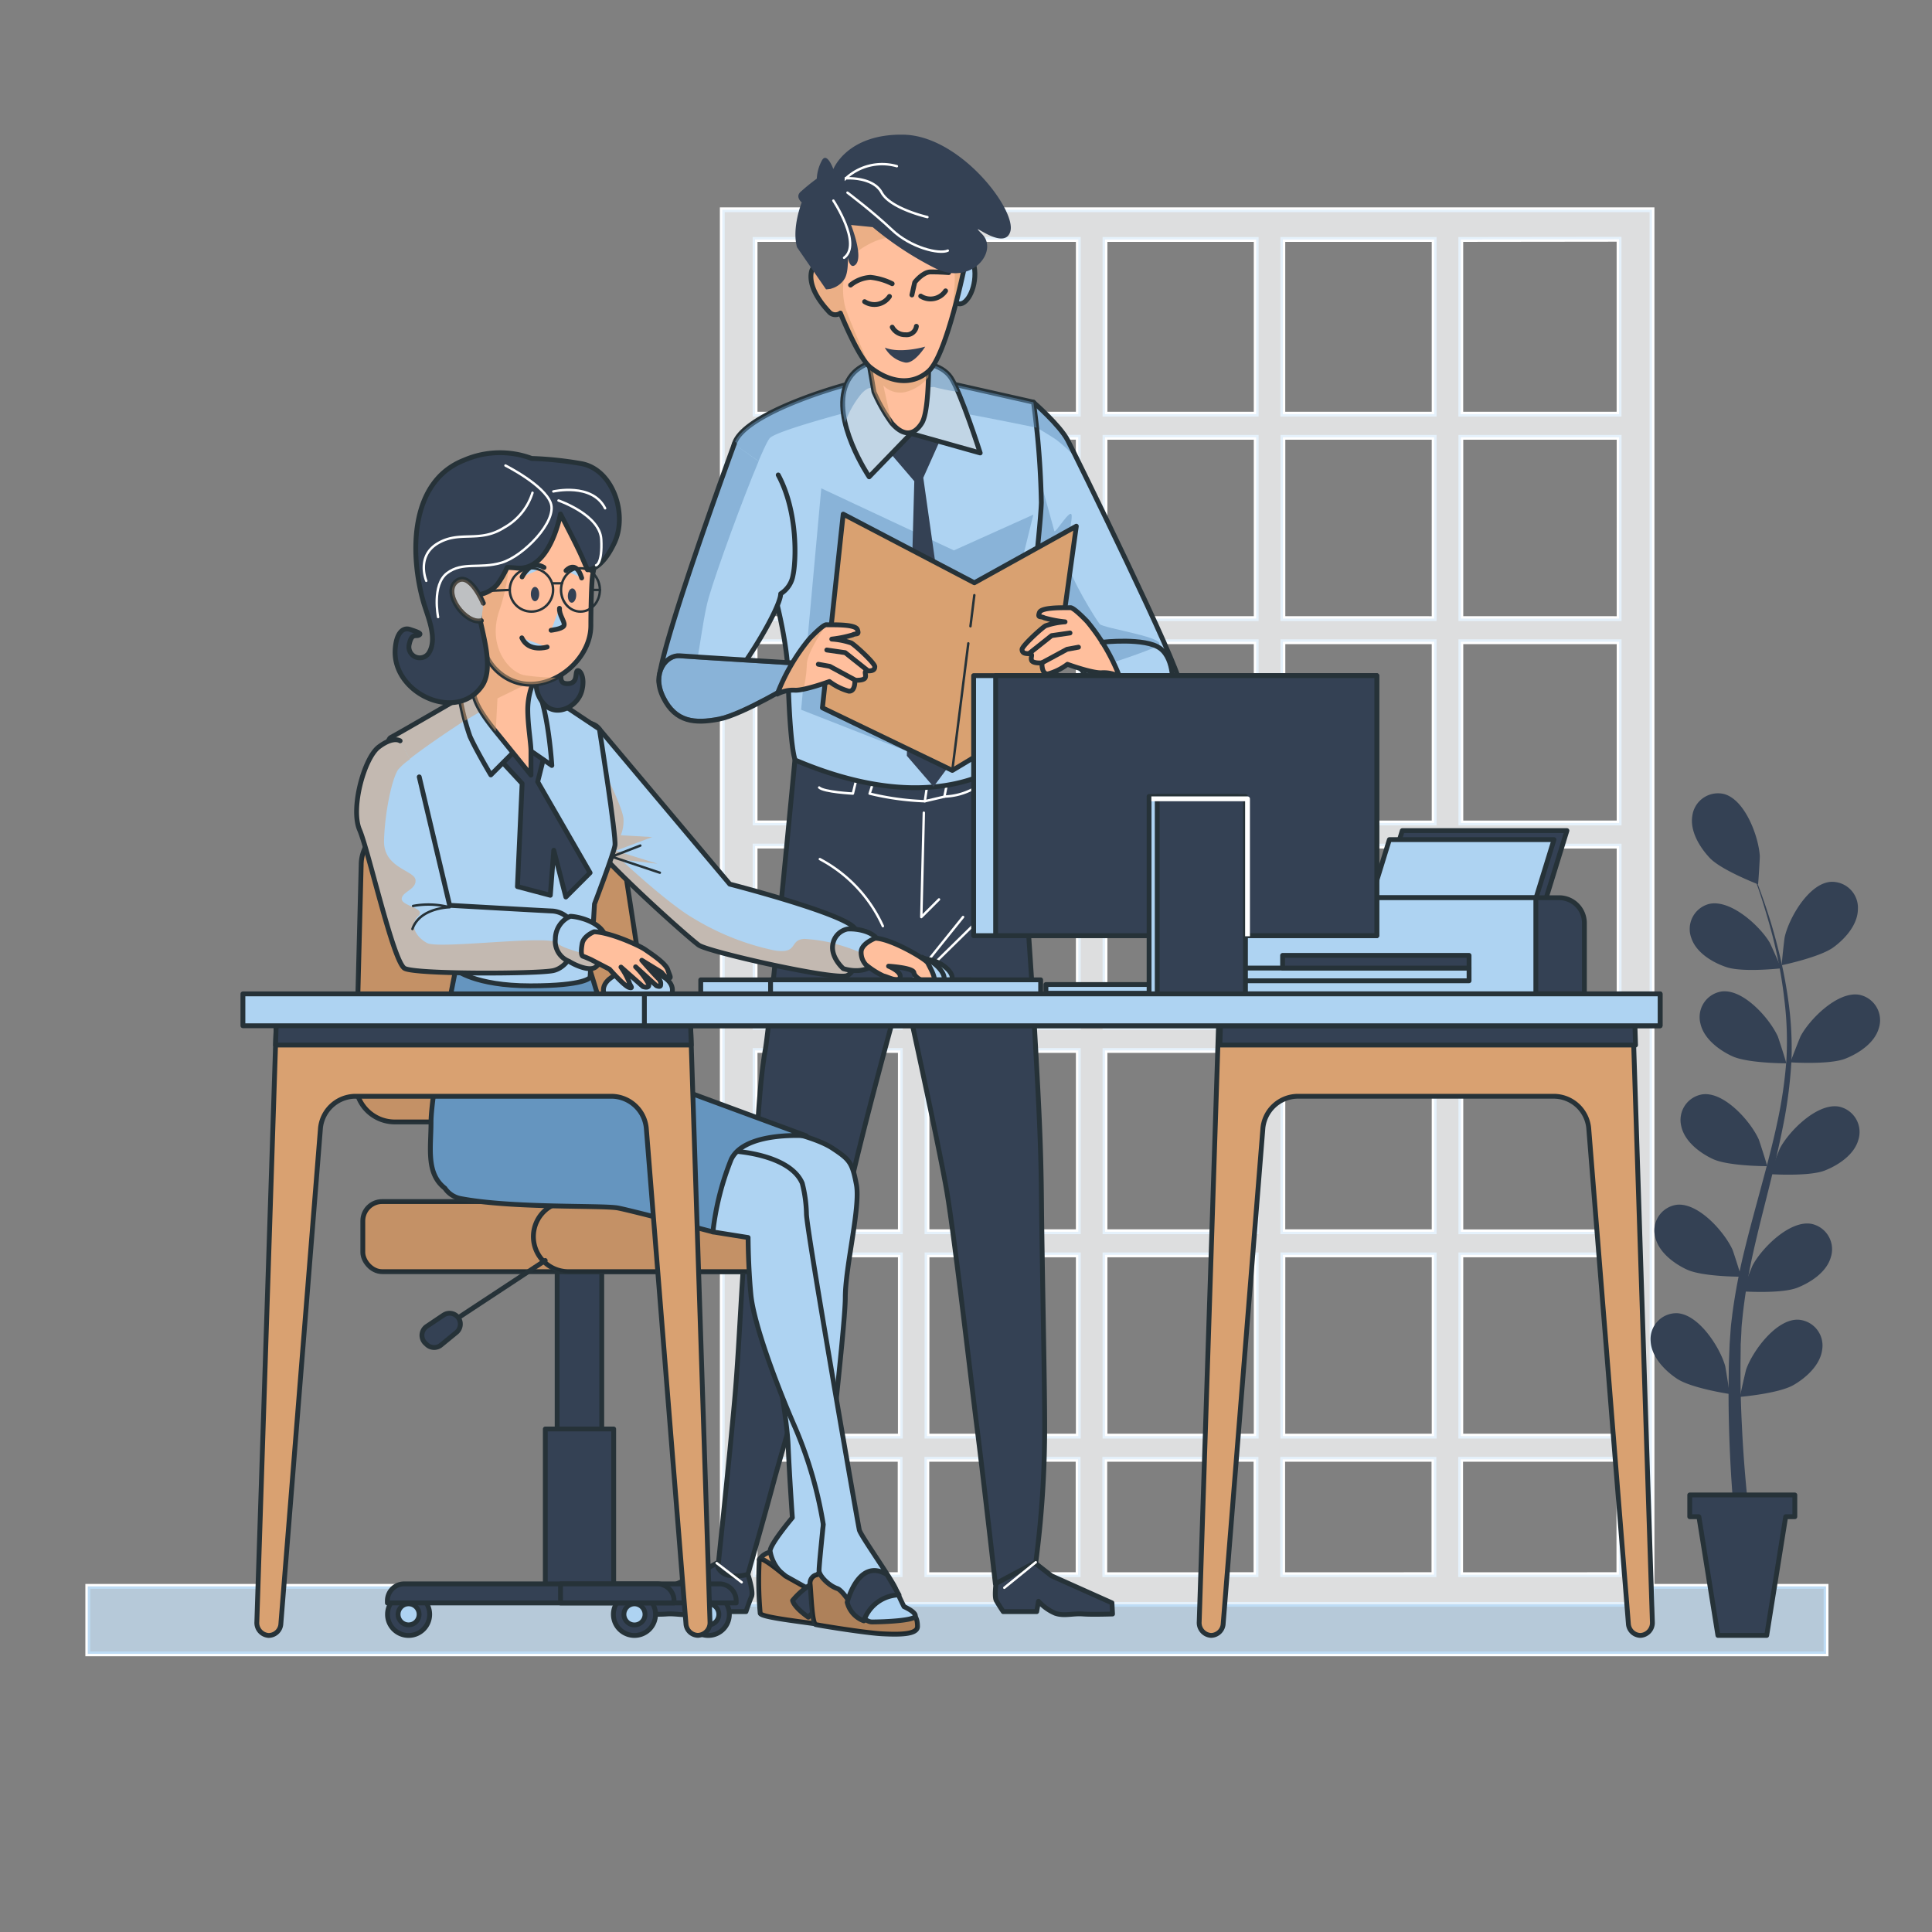 <svg xmlns="http://www.w3.org/2000/svg" xmlns:xlink="http://www.w3.org/1999/xlink" width="400" height="400" viewBox="0 0 400 400">
  <rect x="0" y="0" width="400" height="400" fill="#808080" stroke="none"/>
  <defs>
    <clipPath id="clip-path">
      <path id="SVGID" d="M667.872,6090.07s5.481,4.758,7.122,7.9,23.177,47.063,23.1,50.065-3.274,8.729-8.9,8.729-26.927-34.233-26.927-34.233Z" transform="translate(-662.268 -6090.07)" fill="none"/>
    </clipPath>
    <clipPath id="clip-path-2">
      <path id="SVGID-2" data-name="SVGID" d="M652.053,6058.321c-10.884,2.558-13.8,9.6-13.711,15.972a42.863,42.863,0,0,0,2.618,11.1l-.192-.4s-3.273-5.709-3.753-2.28,2.757,6.984,3.836,8.126a1.745,1.745,0,0,0,2.217.123c2.164,5.238,4.583,9.924,6.162,11.2,3.422,2.767,8.23,4.19,12.053.873s7.6-22.231,7.6-22.231C669.787,6061.661,662.938,6055.772,652.053,6058.321Z" transform="translate(-636.967 -6057.759)" fill="none"/>
    </clipPath>
    <clipPath id="clip-path-3">
      <path id="SVGID-3" data-name="SVGID" d="M632.867,6095.5s-16.3,44.427-15.546,49.391,9.3,2.985,12,2.312,13.092-17.168,13.161-20.719a5.593,5.593,0,0,0,2.55-3.824c.639-2.863,1.072-13.092-3.064-20.766" transform="translate(-617.295 -6095.5)" fill="none"/>
    </clipPath>
    <clipPath id="clip-path-4">
      <path id="SVGID-4" data-name="SVGID" d="M645.2,6124.418s-20.949-1.279-23.637-1.493-5.914,3.491-3.377,8.631,6.553,5.434,11.5,4.495,15.85-7.593,15.85-7.593Z" transform="translate(-617.265 -6122.917)" fill="none"/>
    </clipPath>
    <clipPath id="clip-path-5">
      <path id="SVGID-5" data-name="SVGID" d="M639.36,6121.713s2.706-2.877,3.422-2.809,5.97-.228,6.414,1-.262.689-.986,1.1a24.706,24.706,0,0,1-4.316.872,15.324,15.324,0,0,1,4.033.8c.933.55,4.888,4.2,4.87,4.914s-.5.873-1.458.873-.253.689-.515,1.379-2.156.54-2.156.54.16,2.4-1.266,2.27a12.046,12.046,0,0,1-4-1.992s-5.3,1.939-7.2,1.79a6.962,6.962,0,0,0-3.6.812,40.8,40.8,0,0,1,6.749-11.551Z" transform="translate(-632.611 -6118.903)" fill="none"/>
    </clipPath>
    <clipPath id="clip-path-6">
      <path id="SVGID-6" data-name="SVGID" d="M611.895,6132.875a2.952,2.952,0,0,0-4.974.3c-2.583,3.309-.533,14.795.741,19.386s22.8,23.635,24.823,25.049,28.41,7.375,30.715,6.286,2.967-6.618,1.658-9.6-25.966-9.322-25.966-9.322Z" transform="translate(-605.679 -6131.656)" fill="none"/>
    </clipPath>
    <clipPath id="clip-path-7">
      <path id="SVGID-7" data-name="SVGID" d="M642.859,6158.323a3.858,3.858,0,0,0-3.029,3.133c-.515,2.731,2.174,5.062,2.174,5.062s5.665,1.946,7.353-2.619S645.6,6158.148,642.859,6158.323Z" transform="translate(-639.764 -6158.307)" fill="none"/>
    </clipPath>
    <clipPath id="clip-path-8">
      <path id="SVGID-8" data-name="SVGID" d="M600.672,6128.776s-15.955,9.271-17.2,9.889-2.489,10.213-2.489,11.12,15.955,36.963,15.955,36.963,3.927,3.326,15.423,3.326,12.386-1.745,12.386-1.745l.916-15.214s3.927-10.282,4.233-12.1-3.221-24.1-3.221-24.1l-16.321-10.883S603.709,6122.125,600.672,6128.776Z" transform="translate(-580.981 -6124.894)" fill="none"/>
    </clipPath>
    <clipPath id="clip-path-9">
      <path id="SVGID-9" data-name="SVGID" d="M587.13,6134.028s-1.37-1.031-4.416,1.265-5.882,12.733-3.98,17.16,6.983,27.432,9.347,28.69,27.8,1.152,30.8.444,5.1-4.635,4.591-8.03a5.275,5.275,0,0,0-4.845-4.3c-.986-.025-21.244-1.177-21.244-1.177l-6.293-26.586" transform="translate(-578.118 -6133.797)" fill="none"/>
    </clipPath>
    <clipPath id="clip-path-10">
      <path id="SVGID-10" data-name="SVGID" d="M606.979,6156.667a5.125,5.125,0,0,0-3.107,4.678,4.476,4.476,0,0,0,2.855,4.653c.585.409,4.111,2.3,5.534,1.143a6.091,6.091,0,0,0,1.746-6.9C612.651,6157.621,608.366,6156.7,606.979,6156.667Z" transform="translate(-603.846 -6156.667)" fill="none"/>
    </clipPath>
  </defs>
  <g id="Grupo_57555" data-name="Grupo 57555" transform="translate(-531.929 -6037.906)">
    <rect id="Rectángulo_5882" data-name="Rectángulo 5882" width="400" height="400" transform="translate(531.929 6037.906)" fill="#344154" opacity="0"/>
    <g id="Grupo_57554" data-name="Grupo 57554" transform="translate(550.103 6065.786)">
      <g id="freepik--background-simple--inject-1--inject-76" transform="translate(0 15.548)">
        <rect id="Rectángulo_5883" data-name="Rectángulo 5883" width="359.889" height="13.973" transform="translate(0 285.011)" fill="#d9a171" stroke="#fff" stroke-miterlimit="10" stroke-width="1"/>
        <path id="Trazado_105733" data-name="Trazado 105733" d="M625.486,6065.149v288.737h192.49V6065.149Zm185.665,6.112v36.212H778.384V6071.3ZM704.72,6192.11v-37.529h31.308v37.532Zm31.308,4.783v37.532H704.72v-37.532Zm-36.833-4.783H667.866v-37.529h31.317Zm0,4.783v37.532H667.866v-37.532Zm0,42.315v37.53H667.866v-37.53Zm5.526,0h31.308v37.53H704.72Zm36.833,0h31.316v37.53H741.541Zm0-4.774V6196.9h31.316v37.531Zm0-42.322v-37.53h31.316v37.532Zm0-42.315v-37.532h31.316V6149.8Zm-5.526,0H704.72v-37.532h31.308Zm-36.833,0H667.866v-17.98a14.22,14.22,0,0,0,0-2.877v-16.687h31.317Zm-36.841,0H632.276v-37.532H662.31Zm-16.879,4.774,4.774,3.664a8.376,8.376,0,0,0-3.369-3.664h15.474v37.53H632.276v-37.53Zm16.879,42.322v37.532H632.276v-37.532Zm0,42.315v37.53H632.276v-37.53Zm0,42.322v37.527H632.276v-37.532Zm5.526,0h31.316v37.527H667.866Zm36.842,0h31.308v37.527H704.72Zm36.833,0h31.316v37.527H741.541Zm36.841,0h32.767v37.527H778.386Zm0-4.774v-37.53h32.767v37.53Zm0-42.322V6196.9h32.767v37.531Zm0-42.322v-37.53h32.767v37.532Zm0-42.315v-37.532h32.767V6149.8Zm-5.526-78.5v36.177H741.541V6071.3Zm-36.842,0v36.177H704.72V6071.3Zm-36.833,0v36.177H667.866V6071.3Zm-36.841,0v36.177H632.276V6071.3Zm-30.077,276.446v-23.892H662.31v23.889Zm35.56,0v-23.892h31.316v23.889Zm36.841,0v-23.892h31.308v23.889Zm36.832,0v-23.892h31.317v23.889Zm36.841,0v-23.892h32.767v23.889Z" transform="translate(-494.118 -6065.149)" fill="#d9a171" stroke="#fff" stroke-miterlimit="10" stroke-width="1"/>
        <g id="Grupo_57523" data-name="Grupo 57523" opacity="0.8">
          <rect id="Rectángulo_5884" data-name="Rectángulo 5884" width="359.889" height="13.973" transform="translate(0 285.011)" fill="#aed3f2"/>
          <path id="Trazado_105734" data-name="Trazado 105734" d="M625.486,6065.149v288.737h192.49V6065.149Zm185.665,6.112v36.212H778.384V6071.3ZM704.72,6192.11v-37.529h31.308v37.532Zm31.308,4.783v37.532H704.72v-37.532Zm-36.833-4.783H667.866v-37.529h31.317Zm0,4.783v37.532H667.866v-37.532Zm0,42.315v37.53H667.866v-37.53Zm5.526,0h31.308v37.53H704.72Zm36.833,0h31.316v37.53H741.541Zm0-4.774V6196.9h31.316v37.531Zm0-42.322v-37.53h31.316v37.532Zm0-42.315v-37.532h31.316V6149.8Zm-5.526,0H704.72v-37.532h31.308Zm-36.833,0H667.866v-17.98a14.22,14.22,0,0,0,0-2.877v-16.687h31.317Zm-36.841,0H632.276v-37.532H662.31Zm-16.879,4.774,4.774,3.664a8.376,8.376,0,0,0-3.369-3.664h15.474v37.53H632.276v-37.53Zm16.879,42.322v37.532H632.276v-37.532Zm0,42.315v37.53H632.276v-37.53Zm0,42.322v37.527H632.276v-37.532Zm5.526,0h31.316v37.527H667.866Zm36.842,0h31.308v37.527H704.72Zm36.833,0h31.316v37.527H741.541Zm36.841,0h32.767v37.527H778.386Zm0-4.774v-37.53h32.767v37.53Zm0-42.322V6196.9h32.767v37.531Zm0-42.322v-37.53h32.767v37.532Zm0-42.315v-37.532h32.767V6149.8Zm-5.526-78.5v36.177H741.541V6071.3Zm-36.842,0v36.177H704.72V6071.3Zm-36.833,0v36.177H667.866V6071.3Zm-36.841,0v36.177H632.276V6071.3Zm-30.077,276.446v-23.892H662.31v23.889Zm35.56,0v-23.892h31.316v23.889Zm36.841,0v-23.892h31.308v23.889Zm36.832,0v-23.892h31.317v23.889Zm36.841,0v-23.892h32.767v23.889Z" transform="translate(-494.118 -6065.149)" fill="#dfedfa"/>
        </g>
      </g>
      <g id="freepik--Plants--inject-1--inject-76" transform="translate(323.555 136.364)">
        <path id="Trazado_105735" data-name="Trazado 105735" d="M757.322,6224.9c-.08,0,1.151-5.37,1.265-5.7,1.344-3.816,6.2-10.4,10.727-10.283a5.358,5.358,0,0,1,5,6.234c-.409,3.168-3.334,5.813-5.96,7.314C765.265,6224.225,757.33,6224.9,757.322,6224.9Z" transform="translate(-738.785 -6099.937)" fill="#344154"/>
        <path id="Trazado_105736" data-name="Trazado 105736" d="M757.638,6210.514c-.078,0,1.947-5.133,2.113-5.435,1.918-3.579,7.7-9.357,12.157-8.545a5.368,5.368,0,0,1,4.156,6.353,5.6,5.6,0,0,1-.148.561c-.873,3.082-4.182,5.235-6.984,6.328C765.59,6211.055,757.647,6210.514,757.638,6210.514Z" transform="translate(-738.596 -6107.391)" fill="#344154"/>
        <path id="Trazado_105737" data-name="Trazado 105737" d="M761.2,6195.327c-.088,0,1.937-5.131,2.1-5.434,1.918-3.569,7.706-9.348,12.167-8.546a5.369,5.369,0,0,1,4.156,6.358,5.687,5.687,0,0,1-.15.563c-.874,3.073-4.181,5.238-6.983,6.329C769.148,6195.862,761.2,6195.327,761.2,6195.327Z" transform="translate(-736.464 -6116.478)" fill="#344154"/>
        <path id="Trazado_105738" data-name="Trazado 105738" d="M763.858,6180.847c-.088,0,1.937-5.132,2.1-5.447,1.918-3.569,7.707-9.347,12.167-8.535a5.367,5.367,0,0,1,4.156,6.354,4.85,4.85,0,0,1-.149.56c-.873,3.08-4.189,5.235-6.982,6.328C771.808,6181.38,763.858,6180.847,763.858,6180.847Z" transform="translate(-734.874 -6125.145)" fill="#344154"/>
        <path id="Trazado_105739" data-name="Trazado 105739" d="M762.729,6169.463c-.086,0,.516-5.463.595-5.8.873-3.956,4.955-11.06,9.479-11.452a5.367,5.367,0,0,1,5.679,5.039,5.673,5.673,0,0,1,0,.573c0,3.2-2.618,6.162-5.08,7.951C770.542,6167.844,762.729,6169.463,762.729,6169.463Z" transform="translate(-735.553 -6133.875)" fill="#344154"/>
        <path id="Trazado_105740" data-name="Trazado 105740" d="M762.06,6224.8c.08,0-.8-5.434-.873-5.755-1.09-3.9-5.5-10.8-10.028-10.97a5.364,5.364,0,0,0-5.409,5.891c.2,3.2,2.951,6.024,5.473,7.69C754.18,6223.618,762.052,6224.8,762.06,6224.8Z" transform="translate(-745.724 -6100.438)" fill="#344154"/>
        <path id="Trazado_105741" data-name="Trazado 105741" d="M764.157,6208.937c.086,0-1.606-5.235-1.745-5.569-1.677-3.692-7.079-9.836-11.584-9.322a5.366,5.366,0,0,0-4.442,6.643c.681,3.125,3.836,5.506,6.573,6.772C756.187,6208.954,764.147,6208.937,764.157,6208.937Z" transform="translate(-745.428 -6108.851)" fill="#344154"/>
        <path id="Trazado_105742" data-name="Trazado 105742" d="M767.54,6194.615c.078,0-1.606-5.235-1.745-5.558-1.667-3.693-7.07-9.837-11.574-9.322a5.366,5.366,0,0,0-4.562,6.073q.041.285.11.566c.69,3.132,3.836,5.508,6.582,6.782C759.573,6194.633,767.533,6194.615,767.54,6194.615Z" transform="translate(-743.401 -6117.417)" fill="#344154"/>
        <path id="Trazado_105743" data-name="Trazado 105743" d="M770.015,6181.292c.086,0-1.606-5.236-1.745-5.567-1.677-3.685-7.07-9.828-11.582-9.314a5.364,5.364,0,0,0-4.443,6.633c.681,3.134,3.836,5.508,6.58,6.774C762.045,6181.31,770.015,6181.292,770.015,6181.292Z" transform="translate(-741.921 -6125.389)" fill="#344154"/>
        <path id="Trazado_105744" data-name="Trazado 105744" d="M769.7,6168.444c.086,0-2.164-5.037-2.348-5.342-2.068-3.491-8.109-9-12.535-7.992a5.363,5.363,0,0,0-3.676,7.088c1.021,3.028,4.408,5.053,7.279,6C761.784,6169.334,769.7,6168.444,769.7,6168.444Z" transform="translate(-742.689 -6132.204)" fill="#344154"/>
        <path id="Trazado_105745" data-name="Trazado 105745" d="M764.762,6159.568c.07,0,.393-5.471.376-5.821-.235-4.049-3.055-11.731-7.445-12.874a5.369,5.369,0,0,0-6.438,4.022,5.766,5.766,0,0,0-.1.569c-.489,3.168,1.589,6.52,3.692,8.729C757.317,6156.706,764.754,6159.561,764.762,6159.568Z" transform="translate(-742.517 -6140.734)" fill="#344154"/>
        <path id="Trazado_105746" data-name="Trazado 105746" d="M757.5,6291.212s-.288-2.312-.639-6.328-.75-9.75-.933-16.662c-.1-3.491-.131-7.193-.061-11.155,0-1.99.1-3.98.182-6.109.07-1.029.149-2.069.219-3.125s.245-2.138.358-3.221a123.109,123.109,0,0,1,2.5-13.092c1.074-4.406,2.3-8.832,3.491-13.249s2.374-8.833,3.3-13.224a91.905,91.905,0,0,0,1.894-13.012,69.174,69.174,0,0,0-.419-12.282,93.694,93.694,0,0,0-1.894-10.97c-.767-3.344-1.667-6.363-2.487-9.026s-1.667-4.956-2.366-6.826c-1.423-3.753-2.4-5.829-2.4-5.829s1.012,2.059,2.513,5.776c.751,1.86,1.616,4.138,2.524,6.783s1.849,5.657,2.687,9a94.877,94.877,0,0,1,2.191,10.911,70.134,70.134,0,0,1,.7,12.43,94.69,94.69,0,0,1-1.632,13.213c-.873,4.451-1.918,8.92-3.029,13.372s-2.27,8.912-3.238,13.267a120.081,120.081,0,0,0-2.182,12.935c-.088,1.056-.245,2.059-.28,3.126s-.1,2.1-.16,3.132c0,1.99-.061,4.05-.043,6,0,3.92.131,7.62.305,11.029.32,6.833.873,12.516,1.279,16.478s.759,6.2.759,6.2a1.6,1.6,0,0,1-3.151.463h0v-.01Z" transform="translate(-739.677 -6136.924)" fill="#344154"/>
        <path id="Trazado_105747" data-name="Trazado 105747" d="M750.8,6231.62h21.759v4.5h-1.894l-3.927,24.579H756.631l-3.937-24.579H750.8Z" transform="translate(-742.686 -6086.349)" fill="#344154" stroke="#263238" stroke-linecap="round" stroke-linejoin="round" stroke-width="1"/>
      </g>
      <g id="freepik--Character--inject-1--inject-76" transform="translate(113.585)">
        <path id="Trazado_105748" data-name="Trazado 105748" d="M661.251,6243.092s-.751,4.424-.2,5.42,1.439,2.3,1.439,2.3h6.929l.376-2.138a9.948,9.948,0,0,0,3.44,2.472c1.841.653,3.622,0,5.778.159,1.824.141,6.109,0,6.109,0L685,6249l-12.507-5.594-4.476-3.493S664.078,6243.453,661.251,6243.092Z" transform="translate(-586.543 -5945.025)" fill="#344154" stroke="#263238" stroke-linecap="round" stroke-linejoin="round" stroke-width="1"/>
        <path id="Trazado_105749" data-name="Trazado 105749" d="M637.45,6242.765s1.188,3.6.751,4.591-1.152,3.132-1.152,3.132h-6.921l-.612-2.138a8.467,8.467,0,0,1-3.168,2.471c-1.745.654-3.63,0-5.754.16-1.806.141-6.109,0-6.109,0l-.123-2.312,11.9-5.595,4.722-2.62S634.658,6243.126,637.45,6242.765Z" transform="translate(-614.361 -5944.699)" fill="#344154" stroke="#263238" stroke-linecap="round" stroke-linejoin="round" stroke-width="1"/>
        <path id="Trazado_105750" data-name="Trazado 105750" d="M686.484,6135.443s2.863,37.061,3.857,54.779,1.458,25.755,1.571,38.229.663,37.122.663,46.382a214.608,214.608,0,0,1-1.841,28.27l-8.369,4.462s-2.706-23.777-3.8-32.288c-.986-7.707-4.591-39.068-6.223-48.766s-9.069-43.413-9.069-43.413-9.923,35.375-12.49,49.507-12.22,46-14.288,53.748-5.367,19.246-5.367,19.246a8.705,8.705,0,0,1-3.587.279,3.308,3.308,0,0,1-2.62-1.668s2.436-23.2,3.439-34.476c1.248-13.964,1.642-32.5,3.16-40.263s1.466-22.623,3.229-32.607c1-5.665,6.109-59.857,6.109-59.857S669.176,6148.466,686.484,6135.443Z" transform="translate(-608.041 -6007.537)" fill="#344154" stroke="#263238" stroke-linecap="round" stroke-linejoin="round" stroke-width="1"/>
        <line id="Línea_395" data-name="Línea 395" x1="6.52" y2="5.289" transform="translate(76.173 295.565)" fill="none" stroke="#fff" stroke-linecap="round" stroke-linejoin="round" stroke-width="0.5"/>
        <line id="Línea_396" data-name="Línea 396" x2="5.176" y2="3.972" transform="translate(16.622 295.739)" fill="none" stroke="#fff" stroke-linecap="round" stroke-linejoin="round" stroke-width="0.5"/>
        <path id="Trazado_105751" data-name="Trazado 105751" d="M651.789,6143.247l-.524,21.611,3.665-3.658" transform="translate(-592.278 -6002.867)" fill="none" stroke="#fff" stroke-linecap="round" stroke-linejoin="round" stroke-width="0.5"/>
        <line id="Línea_397" data-name="Línea 397" y1="12.952" x2="10.412" transform="translate(57.224 161.972)" fill="none" stroke="#fff" stroke-linecap="round" stroke-linejoin="round" stroke-width="0.5"/>
        <line id="Línea_398" data-name="Línea 398" x1="8.684" y2="8.519" transform="translate(61.842 162.916)" fill="none" stroke="#fff" stroke-linecap="round" stroke-linejoin="round" stroke-width="0.5"/>
        <path id="Trazado_105752" data-name="Trazado 105752" d="M651.17,6163.137a29.365,29.365,0,0,0-13.048-13.88" transform="translate(-600.142 -5999.271)" fill="none" stroke="#fff" stroke-linecap="round" stroke-linejoin="round" stroke-width="0.5"/>
        <path id="Trazado_105753" data-name="Trazado 105753" d="M656.271,6139.588l-.5,2.53-4.05.943.462-3.15" transform="translate(-592.003 -6005.057)" fill="none" stroke="#fff" stroke-linecap="round" stroke-linejoin="round" stroke-width="0.5"/>
        <path id="Trazado_105754" data-name="Trazado 105754" d="M656,6143.3a56.983,56.983,0,0,1-11.433-1.579l.81-2.522" transform="translate(-596.283 -6005.292)" fill="none" stroke="#fff" stroke-linecap="round" stroke-linejoin="round" stroke-width="0.5"/>
        <path id="Trazado_105755" data-name="Trazado 105755" d="M645.785,6138.8l-.767,3.152s-6.015-.321-6.983-1.259" transform="translate(-600.195 -6005.529)" fill="none" stroke="#fff" stroke-linecap="round" stroke-linejoin="round" stroke-width="0.5"/>
        <path id="Trazado_105756" data-name="Trazado 105756" d="M654.258,6143.161a13.361,13.361,0,0,0,5.914-1.57l2.751-1.579-1.066-2.208" transform="translate(-590.487 -6006.126)" fill="none" stroke="#fff" stroke-linecap="round" stroke-linejoin="round" stroke-width="0.5"/>
        <path id="Trazado_105757" data-name="Trazado 105757" d="M667.872,6090.07s5.481,4.758,7.122,7.9,23.177,47.063,23.1,50.065-3.274,8.729-8.9,8.729-26.927-34.233-26.927-34.233Z" transform="translate(-585.693 -6034.688)" fill="#aed3f2"/>
        <g id="Grupo_57526" data-name="Grupo 57526" transform="translate(76.574 55.383)">
          <g id="Grupo_57525" data-name="Grupo 57525" clip-path="url(#clip-path)">
            <g id="Grupo_57524" data-name="Grupo 57524" transform="translate(5.861 0.191)">
              <path id="Trazado_105758" data-name="Trazado 105758" d="M666.349,6095.272l.368.2c.639.375,2.094,1.223,3.676,2.277a30.51,30.51,0,0,1,4.88,4.688,22.989,22.989,0,0,0-4.863-7.742,39.872,39.872,0,0,1-4.475-4.506Z" transform="translate(-665.935 -6090.19)" fill="#6595bf" opacity="0.5" style="isolation: isolate"/>
            </g>
          </g>
        </g>
        <path id="Trazado_105759" data-name="Trazado 105759" d="M667.872,6090.07s5.481,4.758,7.122,7.9,23.177,47.063,23.1,50.065-3.274,8.729-8.9,8.729-26.927-34.233-26.927-34.233Z" transform="translate(-585.693 -6034.688)" fill="none" stroke="#263238" stroke-linecap="round" stroke-linejoin="round" stroke-width="1"/>
        <path id="Trazado_105760" data-name="Trazado 105760" d="M681.6,6129.189c-.726-.873-6.111-9.542-6.661-12.778s.873-7.384.873-9.548-3.42,3.778-3.6,3.063-2.339-8.471-2.339-8.471L663.26,6110l-.986,5.734s8.344,13.4,15.973,23.425c5.435-1.745,13.625-4.406,15.388-5.471C696.361,6132.076,682.323,6130.1,681.6,6129.189Z" transform="translate(-585.69 -6027.877)" fill="#6595bf" opacity="0.5" style="isolation: isolate"/>
        <path id="Trazado_105761" data-name="Trazado 105761" d="M662.658,6086.358l26.351,5.934a174.307,174.307,0,0,1,1.624,20.8c-.211,7.3-5.639,52.428-5.639,52.428s-13.965,14.245-45.316.873c0,0-1.092-2.1-1.5-17.832-.392-15.5-12.054-44.312-11.118-47.594,1.918-6.729,24.98-13.2,28.009-13.379a59.564,59.564,0,0,0,7.593-1.229Z" transform="translate(-606.796 -6036.91)" fill="#aed3f2" stroke="#263238" stroke-linecap="round" stroke-linejoin="round" stroke-width="1"/>
        <path id="Trazado_105762" data-name="Trazado 105762" d="M659.836,6156.534l-24.136-9.461,4.172-45.841,27.451,12.849,16.452-7.4-11.766,47.839Z" transform="translate(-601.592 -6028.008)" fill="#6595bf" opacity="0.5" style="isolation: isolate"/>
        <path id="Trazado_105763" data-name="Trazado 105763" d="M672.188,6094.262c1.119,0,11.539,2.086,17.456,3.291-.34-3.091-.639-5.238-.639-5.238l-26.356-5.935a59.5,59.5,0,0,1-7.594,1.23c-3.037.185-26.087,6.652-28.009,13.38-.305,1.092.759,4.966,2.34,10.229,2.3-5.945,4.364-10.84,5.07-11.531,1.589-1.587,17.456-5.707,17.456-5.707Z" transform="translate(-606.802 -6036.897)" fill="#6595bf" opacity="0.5" style="isolation: isolate"/>
        <path id="Trazado_105764" data-name="Trazado 105764" d="M658.579,6098l-3.622,8.1,7.942,56.123-5.821,7.856-5.526-6.406,1.544-56.855-7.314-8.536,4.678-8.85Z" transform="translate(-595.559 -6035.073)" fill="#344154"/>
        <path id="Trazado_105765" data-name="Trazado 105765" d="M691.025,6107.071l-21.113,11.713-27.154-14.21-4.3,40.1,26.891,12.962,20.364-12.256Z" transform="translate(-599.943 -6026.009)" fill="#d9a171" stroke="#263238" stroke-linecap="round" stroke-linejoin="round" stroke-width="1"/>
        <line id="Línea_399" data-name="Línea 399" y1="6.442" x2="0.802" transform="translate(69.164 95.341)" fill="none" stroke="#263238" stroke-linecap="round" stroke-linejoin="round" stroke-width="0.5"/>
        <line id="Línea_400" data-name="Línea 400" y1="26.316" x2="3.317" transform="translate(65.403 105.317)" fill="none" stroke="#263238" stroke-linecap="round" stroke-linejoin="round" stroke-width="0.5"/>
        <path id="Trazado_105766" data-name="Trazado 105766" d="M656.69,6085.187s4.757,0,6.825,3.143,6.04,15.561,6.04,15.561l-14.315-4.023-8.674,8.964s-7.952-11.784-4.714-19.262S656.69,6085.187,656.69,6085.187Z" transform="translate(-598.374 -6037.991)" fill="#c1d5e5" stroke="#263238" stroke-linecap="round" stroke-linejoin="round" stroke-width="1"/>
        <path id="Trazado_105767" data-name="Trazado 105767" d="M664.96,6091.236a21.752,21.752,0,0,0-1.448-2.905c-2.068-3.186-6.825-3.143-6.825-3.143s-11.582-3.1-14.838,4.365a13.368,13.368,0,0,0-.27,8.065,19.484,19.484,0,0,1,3.491-6.108c2.217-2.218,2.479-.289,2.479-.289l12.412-.987A40.049,40.049,0,0,0,664.96,6091.236Z" transform="translate(-598.371 -6037.992)" fill="#6595bf" opacity="0.5" style="isolation: isolate"/>
        <path id="Trazado_105768" data-name="Trazado 105768" d="M657.1,6080.428s.8,16.513-1.279,19.769-4.459,2.008-6.2,0a33.646,33.646,0,0,1-3.7-6.493l-2.121-12.219S656.158,6083.762,657.1,6080.428Z" transform="translate(-596.742 -6040.458)" fill="#ffbf9d" stroke="#263238" stroke-linecap="round" stroke-linejoin="round" stroke-width="1"/>
        <path id="Trazado_105769" data-name="Trazado 105769" d="M652.539,6092.989a9.127,9.127,0,0,0,4.574-3.019v-2.758c-2.035-2.33-6.7-6.731-11.906-5.317-.444.124-.873.263-1.264.4l1.885,10.691a33.223,33.223,0,0,0,3.7,6.495l-1.745-7.793a4.932,4.932,0,0,0,4.757,1.3Z" transform="translate(-596.659 -6039.744)" fill="#d9a171" opacity="0.5" style="isolation: isolate"/>
        <path id="Trazado_105770" data-name="Trazado 105770" d="M657.42,6071.109s2.4-.174,2.444,3.816-2.3,7.339-3.911,5.952S656.978,6069.3,657.42,6071.109Z" transform="translate(-589.782 -6046.162)" fill="#aed3f2" stroke="#263238" stroke-linecap="round" stroke-linejoin="round" stroke-width="1"/>
        <path id="Trazado_105771" data-name="Trazado 105771" d="M652.053,6058.321c-10.884,2.558-13.8,9.6-13.711,15.972a42.863,42.863,0,0,0,2.618,11.1l-.192-.4s-3.273-5.709-3.753-2.28,2.757,6.984,3.836,8.126a1.745,1.745,0,0,0,2.217.123c2.164,5.238,4.583,9.924,6.162,11.2,3.422,2.767,8.23,4.19,12.053.873s7.6-22.231,7.6-22.231C669.787,6061.661,662.938,6055.772,652.053,6058.321Z" transform="translate(-600.833 -6054.023)" fill="#ffbf9d"/>
        <g id="Grupo_57529" data-name="Grupo 57529" transform="translate(36.133 3.736)">
          <g id="Grupo_57528" data-name="Grupo 57528" clip-path="url(#clip-path-2)">
            <g id="Grupo_57527" data-name="Grupo 57527" transform="translate(0 0.026)">
              <path id="Trazado_105772" data-name="Trazado 105772" d="M646.259,6078.457s3.8-3.17,7.6-3.17,11.731,3.493,12.672,6.337c.577,1.746-.1,7.375-.742,11.653,1.833-6.022,3.125-12.468,3.125-12.468.873-19.123-5.988-25.032-16.863-22.467s-13.8,9.6-13.711,15.974a42.868,42.868,0,0,0,2.618,11.094l-.192-.4s-3.273-5.708-3.753-2.277,2.757,6.983,3.836,8.126a1.749,1.749,0,0,0,2.217.124c2.165,5.235,4.583,9.922,6.162,11.2,0,0-3.64-8.195-4.906-11.679S643.4,6080.961,646.259,6078.457Z" transform="translate(-636.967 -6057.775)" fill="#d9a171" opacity="0.5" style="isolation: isolate"/>
            </g>
          </g>
        </g>
        <path id="Trazado_105773" data-name="Trazado 105773" d="M652.053,6058.321c-10.884,2.558-13.8,9.6-13.711,15.972a42.863,42.863,0,0,0,2.618,11.1l-.192-.4s-3.273-5.709-3.753-2.28,2.757,6.984,3.836,8.126a1.745,1.745,0,0,0,2.217.123c2.164,5.238,4.583,9.924,6.162,11.2,3.422,2.767,8.23,4.19,12.053.873s7.6-22.231,7.6-22.231C669.787,6061.661,662.938,6055.772,652.053,6058.321Z" transform="translate(-600.833 -6054.023)" fill="none" stroke="#263238" stroke-linecap="round" stroke-linejoin="round" stroke-width="1"/>
        <path id="Trazado_105774" data-name="Trazado 105774" d="M656.339,6075.655a3.752,3.752,0,0,1-5.15,1.084" transform="translate(-592.323 -6043.315)" fill="none" stroke="#263238" stroke-linecap="round" stroke-linejoin="round" stroke-width="1"/>
        <path id="Trazado_105775" data-name="Trazado 105775" d="M649.071,6076.376a3.752,3.752,0,0,1-5.15,1.082" transform="translate(-596.672 -6042.883)" fill="none" stroke="#263238" stroke-linecap="round" stroke-linejoin="round" stroke-width="1"/>
        <path id="Trazado_105776" data-name="Trazado 105776" d="M650.717,6075.22a13.075,13.075,0,0,0-4.495-1.317,7.188,7.188,0,0,0-4.12,1.6" transform="translate(-597.761 -6044.362)" fill="none" stroke="#263238" stroke-linecap="round" stroke-linejoin="round" stroke-width="1"/>
        <path id="Trazado_105777" data-name="Trazado 105777" d="M652.5,6080.242a2.04,2.04,0,0,1-2.268,1.745,3.016,3.016,0,0,1-2.733-1.562" transform="translate(-594.532 -6040.569)" fill="none" stroke="#263238" stroke-linecap="round" stroke-linejoin="round" stroke-width="1"/>
        <path id="Trazado_105778" data-name="Trazado 105778" d="M654.907,6082.879s-5.1,1.519-8.371.2a6.265,6.265,0,0,0,4.086,3.063C652.552,6086.659,654.907,6082.879,654.907,6082.879Z" transform="translate(-595.107 -6038.991)" fill="#344154"/>
        <path id="Trazado_105779" data-name="Trazado 105779" d="M657.658,6073.347s-1.918-.161-3.718-.149c-1.659,0-3.309,2.157-3.309,2.157l-.583,2.618" transform="translate(-593.006 -6044.785)" fill="none" stroke="#263238" stroke-linecap="round" stroke-linejoin="round" stroke-width="1"/>
        <path id="Trazado_105780" data-name="Trazado 105780" d="M650.961,6074.567a67.329,67.329,0,0,0,12.893,8.492c7.512,3.754,13.267-3.491,9.75-7.052s4.583,3.909,5.857-.558-10.39-19.8-22.1-20.023-14.545,7.123-14.545,7.123-1.379-3.78-2.418-1.695a8.741,8.741,0,0,0-1.012,3.677,42.246,42.246,0,0,0-3.42,2.784c-1.049,1.04.3,2.14.3,2.14s-2.094,5.235-.977,9.27l6.013,8.728a4.73,4.73,0,0,0,3.692-1.973c1.571-2.059.419-8.482.419-8.482s.1,6.911,1.937,5.393-.873-8.273-.873-8.273Z" transform="translate(-602.037 -6055.422)" fill="#344154"/>
        <path id="Trazado_105781" data-name="Trazado 105781" d="M641.7,6062.932s5.36,4.034,9.236,7.717,9.784,5.1,11.539,4.287" transform="translate(-598.001 -6050.927)" fill="none" stroke="#fff" stroke-linecap="round" stroke-miterlimit="10" stroke-width="0.5"/>
        <path id="Trazado_105782" data-name="Trazado 105782" d="M658.38,6070.2s-7.672-1.746-9.488-5.08-7.4-2.941-7.4-2.941a11.085,11.085,0,0,1,10.561-2.515" transform="translate(-598.126 -6053.136)" fill="none" stroke="#fff" stroke-linecap="round" stroke-miterlimit="10" stroke-width="0.5"/>
        <path id="Trazado_105783" data-name="Trazado 105783" d="M639.875,6063.963s6,9.052,2.217,11.836" transform="translate(-599.093 -6050.31)" fill="none" stroke="#fff" stroke-linecap="round" stroke-miterlimit="10" stroke-width="0.5"/>
        <path id="Trazado_105784" data-name="Trazado 105784" d="M632.867,6095.5s-16.3,44.427-15.546,49.391,9.3,2.985,12,2.312,13.092-17.168,13.161-20.719a5.593,5.593,0,0,0,2.55-3.824c.639-2.863,1.072-13.092-3.064-20.766" transform="translate(-612.605 -6031.438)" fill="#aed3f2"/>
        <g id="Grupo_57532" data-name="Grupo 57532" transform="translate(4.69 64.061)">
          <g id="Grupo_57531" data-name="Grupo 57531" clip-path="url(#clip-path-3)">
            <g id="Grupo_57530" data-name="Grupo 57530">
              <path id="Trazado_105785" data-name="Trazado 105785" d="M632.867,6095.5s-16.3,44.427-15.546,49.391c.42,2.717,3.178,3.342,6.023,3.255,1.99-5.612,2.767-15.867,4.26-20.948,1.65-5.681,7.033-20.387,10.3-28.121Z" transform="translate(-617.295 -6095.5)" fill="#6595bf" opacity="0.5" style="isolation: isolate"/>
            </g>
          </g>
        </g>
        <path id="Trazado_105786" data-name="Trazado 105786" d="M632.867,6095.5s-16.3,44.427-15.546,49.391,9.3,2.985,12,2.312,13.092-17.168,13.161-20.719a5.593,5.593,0,0,0,2.55-3.824c.639-2.863,1.072-13.092-3.064-20.766" transform="translate(-612.605 -6031.438)" fill="none" stroke="#263238" stroke-linecap="round" stroke-linejoin="round" stroke-width="1"/>
        <path id="Trazado_105787" data-name="Trazado 105787" d="M645.2,6124.418s-20.949-1.279-23.637-1.493-5.914,3.491-3.377,8.631,6.553,5.434,11.5,4.495,15.85-7.593,15.85-7.593Z" transform="translate(-612.623 -6015.033)" fill="#aed3f2"/>
        <g id="Grupo_57535" data-name="Grupo 57535" transform="translate(4.642 107.883)">
          <g id="Grupo_57534" data-name="Grupo 57534" clip-path="url(#clip-path-4)">
            <g id="Grupo_57533" data-name="Grupo 57533">
              <path id="Trazado_105788" data-name="Trazado 105788" d="M645.2,6124.418s-20.949-1.279-23.637-1.493-5.914,3.491-3.377,8.631,6.553,5.434,11.5,4.495,15.85-7.593,15.85-7.593Z" transform="translate(-617.265 -6122.917)" fill="#6595bf" stroke="#263238" stroke-linecap="round" stroke-linejoin="round" stroke-width="1" opacity="0.5" style="isolation: isolate"/>
            </g>
          </g>
        </g>
        <path id="Trazado_105789" data-name="Trazado 105789" d="M645.2,6124.418s-20.949-1.279-23.637-1.493-5.914,3.491-3.377,8.631,6.553,5.434,11.5,4.495,15.85-7.593,15.85-7.593Z" transform="translate(-612.623 -6015.033)" fill="none" stroke="#263238" stroke-linecap="round" stroke-linejoin="round" stroke-width="1"/>
        <path id="Trazado_105790" data-name="Trazado 105790" d="M639.36,6121.713s2.706-2.877,3.422-2.809,5.97-.228,6.414,1-.262.689-.986,1.1a24.706,24.706,0,0,1-4.316.872,15.324,15.324,0,0,1,4.033.8c.933.55,4.888,4.2,4.87,4.914s-.5.873-1.458.873-.253.689-.515,1.379-2.156.54-2.156.54.16,2.4-1.266,2.27a12.046,12.046,0,0,1-4-1.992s-5.3,1.939-7.2,1.79a6.962,6.962,0,0,0-3.6.812,40.8,40.8,0,0,1,6.749-11.551Z" transform="translate(-603.44 -6017.436)" fill="#ffbf9d"/>
        <g id="Grupo_57538" data-name="Grupo 57538" transform="translate(29.17 101.468)">
          <g id="Grupo_57537" data-name="Grupo 57537" clip-path="url(#clip-path-5)">
            <g id="Grupo_57536" data-name="Grupo 57536" transform="translate(-0.006)">
              <path id="Trazado_105791" data-name="Trazado 105791" d="M639.362,6121.713a40.754,40.754,0,0,0-6.755,11.478,6.971,6.971,0,0,1,3.595-.812,7.515,7.515,0,0,0,1.859-.2,27.922,27.922,0,0,0,.673-5.081c0-2.54,4.05-8.2,4.05-8.2C642.058,6118.843,639.362,6121.713,639.362,6121.713Z" transform="translate(-632.607 -6118.903)" fill="#d9a171" opacity="0.5" style="isolation: isolate"/>
            </g>
          </g>
        </g>
        <path id="Trazado_105792" data-name="Trazado 105792" d="M639.36,6121.713s2.706-2.877,3.422-2.809,5.97-.228,6.414,1-.262.689-.986,1.1a24.706,24.706,0,0,1-4.316.872,15.324,15.324,0,0,1,4.033.8c.933.55,4.888,4.2,4.87,4.914s-.5.873-1.458.873-.253.689-.515,1.379-2.156.54-2.156.54.16,2.4-1.266,2.27a12.046,12.046,0,0,1-4-1.992s-5.3,1.939-7.2,1.79a6.962,6.962,0,0,0-3.6.812,40.8,40.8,0,0,1,6.749-11.551Z" transform="translate(-603.44 -6017.436)" fill="none" stroke="#263238" stroke-linecap="round" stroke-linejoin="round" stroke-width="1"/>
        <path id="Trazado_105793" data-name="Trazado 105793" d="M647.5,6126.434l-4.669-3.71-3.806-.55" transform="translate(-599.603 -6015.478)" fill="none" stroke="#263238" stroke-linecap="round" stroke-linejoin="round" stroke-width="1"/>
        <path id="Trazado_105794" data-name="Trazado 105794" d="M645.474,6127.25l-5.176-2.8-2.374-.428" transform="translate(-600.26 -6014.374)" fill="none" stroke="#263238" stroke-linecap="round" stroke-linejoin="round" stroke-width="1"/>
        <path id="Trazado_105795" data-name="Trazado 105795" d="M677.751,6119.5s-2.706-2.862-3.422-2.81-5.97-.219-6.414,1,.262.689.986,1.107a24.3,24.3,0,0,0,4.316.83,15.031,15.031,0,0,0-4.033.812c-.933.558-4.888,4.2-4.87,4.9s.5.875,1.458.875.253.689.515,1.377,2.156.532,2.156.532-.16,2.4,1.266,2.28a11.915,11.915,0,0,0,4-1.992s5.3,1.938,7.2,1.746a6.907,6.907,0,0,1,3.594.821,40.785,40.785,0,0,0-6.748-11.484Z" transform="translate(-584.47 -6018.758)" fill="#ffbf9d" stroke="#263238" stroke-linecap="round" stroke-linejoin="round" stroke-width="1"/>
        <path id="Trazado_105796" data-name="Trazado 105796" d="M665.228,6124.217l4.661-3.7,3.806-.55" transform="translate(-583.922 -6016.797)" fill="none" stroke="#263238" stroke-linecap="round" stroke-linejoin="round" stroke-width="1"/>
        <path id="Trazado_105797" data-name="Trazado 105797" d="M666.9,6125.038l5.176-2.793,2.374-.437" transform="translate(-582.922 -6015.696)" fill="none" stroke="#263238" stroke-linecap="round" stroke-linejoin="round" stroke-width="1"/>
        <path id="Trazado_105798" data-name="Trazado 105798" d="M674.669,6121.254s8.981-1.029,12.063,1.279,2.557,8.2,2.557,8.2" transform="translate(-578.273 -6016.164)" fill="none" stroke="#263238" stroke-linecap="round" stroke-linejoin="round" stroke-width="1"/>
      </g>
      <g id="freepik--character--inject-1--inject-76-2" data-name="freepik--character--inject-1--inject-76" transform="translate(55.456 65.85)">
        <path id="Trazado_105799" data-name="Trazado 105799" d="M630.28,6240.608a3.719,3.719,0,0,1,4.025-1.527c3.063.384,4.984,4.024,2.877,5.166S630.28,6240.608,630.28,6240.608Z" transform="translate(-546.706 -6011.442)" fill="#d9a171" stroke="#263238" stroke-linecap="round" stroke-linejoin="round" stroke-width="1"/>
        <path id="Trazado_105800" data-name="Trazado 105800" d="M638.66,6184.539s7.21,1.448,10.676,3.754,4.031,2.877,4.9,7.5-2.3,17.011-2.3,23.356-4.616,44.986-4.616,48.172,3.176,9.8,2.888,12.105a13.048,13.048,0,0,0,.577,4.905s2.016,1.438-.577,1.746-2.888.575-5.193-.576-3.491-6.922-5.481-8.649a8.053,8.053,0,0,1-3.168-5.193c0-1.45,4.608-6.914,4.608-6.914s-.575-8.073-.873-14.994-3.491-22.206-3.491-28.8,4.364-22.206,4.364-22.206-11.2,1.372-15.562-1.508S625.978,6181.659,638.66,6184.539Z" transform="translate(-550.556 -6044.261)" fill="#aed3f2" stroke="#263238" stroke-linecap="round" stroke-linejoin="round" stroke-width="1"/>
        <path id="Trazado_105801" data-name="Trazado 105801" d="M635.719,6243.436s-5.236-4.495-5.395-3.357a75.8,75.8,0,0,0,.192,11.11c.385.959,10.727,1.918,16.1,2.877s3.256-2.5,2.1-3.264S635.719,6243.436,635.719,6243.436Z" transform="translate(-546.751 -6010.885)" fill="#d9a171" stroke="#263238" stroke-linecap="round" stroke-linejoin="round" stroke-width="1"/>
        <path id="Trazado_105802" data-name="Trazado 105802" d="M635.719,6243.436s-5.236-4.495-5.395-3.357a75.8,75.8,0,0,0,.192,11.11c.385.959,10.727,1.918,16.1,2.877s3.256-2.5,2.1-3.264S635.719,6243.436,635.719,6243.436Z" transform="translate(-546.751 -6010.885)" opacity="0.2" style="isolation: isolate"/>
        <path id="Trazado_105803" data-name="Trazado 105803" d="M634.594,6247.438a16.868,16.868,0,0,1,3.639-3.257,16.193,16.193,0,0,1,5.367-2.485l2.489,4.782a25.208,25.208,0,0,0-4.976,1.746,14.732,14.732,0,0,0-3.256,2.679S634.978,6248.975,634.594,6247.438Z" transform="translate(-544.125 -6009.807)" fill="#344154" stroke="#263238" stroke-linecap="round" stroke-linejoin="round" stroke-width="1"/>
        <path id="Trazado_105804" data-name="Trazado 105804" d="M638.418,6242.286a1.791,1.791,0,0,0-1.552,2,.587.587,0,0,0,.016.105c.192,1.919.384,8.048,1.152,8.239s10.343,1.746,13.791,1.918,7.279.192,7.279-1.528-.577-2.488-1.336-2.488a12.34,12.34,0,0,1-4.8-1.918c-2.3-1.334-7.856-6.51-9.6-6.7S639.379,6240.558,638.418,6242.286Z" transform="translate(-542.773 -6010.014)" fill="#d9a171" stroke="#263238" stroke-linecap="round" stroke-linejoin="round" stroke-width="1"/>
        <path id="Trazado_105805" data-name="Trazado 105805" d="M638.418,6242.286a1.791,1.791,0,0,0-1.552,2,.587.587,0,0,0,.016.105c.192,1.919.384,8.048,1.152,8.239s10.343,1.746,13.791,1.918,7.279.192,7.279-1.528-.577-2.488-1.336-2.488a12.34,12.34,0,0,1-4.8-1.918c-2.3-1.334-7.856-6.51-9.6-6.7S639.379,6240.558,638.418,6242.286Z" transform="translate(-542.773 -6010.014)" opacity="0.2" style="isolation: isolate"/>
        <path id="Trazado_105806" data-name="Trazado 105806" d="M590.851,6248.723a4.364,4.364,0,1,0-4.364,4.364A4.364,4.364,0,0,0,590.851,6248.723Z" transform="translate(-575.522 -6008.211)" fill="#344154" stroke="#263238" stroke-linecap="round" stroke-linejoin="round" stroke-width="1"/>
        <circle id="Elipse_4183" data-name="Elipse 4183" cx="2.182" cy="2.182" r="2.182" transform="translate(8.783 238.321)" fill="#aed3f2" stroke="#263238" stroke-linecap="round" stroke-linejoin="round" stroke-width="1"/>
        <path id="Trazado_105807" data-name="Trazado 105807" d="M620.109,6248.723a4.364,4.364,0,1,0-4.363,4.364A4.364,4.364,0,0,0,620.109,6248.723Z" transform="translate(-558.015 -6008.211)" fill="#344154" stroke="#263238" stroke-linecap="round" stroke-linejoin="round" stroke-width="1"/>
        <path id="Trazado_105808" data-name="Trazado 105808" d="M617.112,6247.908a2.183,2.183,0,1,0-2.182,2.183A2.184,2.184,0,0,0,617.112,6247.908Z" transform="translate(-557.199 -6007.397)" fill="#aed3f2" stroke="#263238" stroke-linecap="round" stroke-linejoin="round" stroke-width="1"/>
        <path id="Trazado_105809" data-name="Trazado 105809" d="M629.667,6248.723a4.364,4.364,0,1,0-4.364,4.364A4.364,4.364,0,0,0,629.667,6248.723Z" transform="translate(-552.295 -6008.211)" fill="#344154" stroke="#263238" stroke-linecap="round" stroke-linejoin="round" stroke-width="1"/>
        <path id="Trazado_105810" data-name="Trazado 105810" d="M626.679,6247.913a2.191,2.191,0,1,0-2.2,2.184h.018A2.181,2.181,0,0,0,626.679,6247.913Z" transform="translate(-551.484 -6007.402)" fill="#aed3f2" stroke="#263238" stroke-linecap="round" stroke-linejoin="round" stroke-width="1"/>
        <rect id="Rectángulo_5885" data-name="Rectángulo 5885" width="9.234" height="69.922" transform="translate(41.723 165.588)" fill="#344154" stroke="#263238" stroke-linecap="round" stroke-linejoin="round" stroke-width="1"/>
        <rect id="Rectángulo_5886" data-name="Rectángulo 5886" width="14.157" height="33.386" transform="translate(39.27 202.126)" fill="#344154" stroke="#263238" stroke-linecap="round" stroke-linejoin="round" stroke-width="1"/>
        <path id="Trazado_105811" data-name="Trazado 105811" d="M585.6,6243.137h65.229a3.491,3.491,0,0,1,3.491,3.491v.461H582.107v-.461a3.491,3.491,0,0,1,3.491-3.491Z" transform="translate(-575.533 -6008.944)" fill="#344154" stroke="#263238" stroke-linecap="round" stroke-linejoin="round" stroke-width="1"/>
        <rect id="Rectángulo_5887" data-name="Rectángulo 5887" width="11.87" height="19.133" transform="translate(25.044 138.549)" fill="#344154" stroke="#263238" stroke-linecap="round" stroke-linejoin="round" stroke-width="1"/>
        <rect id="Rectángulo_5888" data-name="Rectángulo 5888" width="89.709" height="14.515" rx="4.003" transform="translate(1.487 155.038)" fill="#d9a171" stroke="#263238" stroke-linecap="round" stroke-linejoin="round" stroke-width="1"/>
        <rect id="Rectángulo_5889" data-name="Rectángulo 5889" width="89.709" height="14.515" rx="4.003" transform="translate(1.487 155.038)" opacity="0.1" style="isolation: isolate"/>
        <path id="Trazado_105812" data-name="Trazado 105812" d="M655.39,6200.868a7.251,7.251,0,0,0-7.254-7.251H608.564a7.262,7.262,0,1,0-.5,14.515h40.077A7.263,7.263,0,0,0,655.39,6200.868Z" transform="translate(-564.197 -6038.58)" fill="#d9a171" stroke="#263238" stroke-miterlimit="10" stroke-width="1"/>
        <path id="Trazado_105813" data-name="Trazado 105813" d="M655.39,6201.011a7.251,7.251,0,0,0-7.252-7.251H608.564a7.262,7.262,0,1,0-.5,14.515h40.077a7.252,7.252,0,0,0,7.252-7.253Z" transform="translate(-564.197 -6038.495)" opacity="0.1" style="isolation: isolate"/>
        <path id="Trazado_105814" data-name="Trazado 105814" d="M632.349,6206.256H586.1a8.1,8.1,0,0,1-8.1-8.1c0-.07,0-.141,0-.211l1.145-45.1a8.089,8.089,0,0,1,8.1-7.9h38.168a8.088,8.088,0,0,1,8.013,6.871l6.939,45.134a8.1,8.1,0,0,1-8,9.3Z" transform="translate(-577.994 -6067.699)" fill="#d9a171" stroke="#263238" stroke-linecap="round" stroke-linejoin="round" stroke-width="1"/>
        <path id="Trazado_105815" data-name="Trazado 105815" d="M632.349,6206.256H586.1a8.1,8.1,0,0,1-8.1-8.1c0-.07,0-.141,0-.211l1.145-45.1a8.089,8.089,0,0,1,8.1-7.9h38.168a8.088,8.088,0,0,1,8.013,6.871l6.939,45.134a8.1,8.1,0,0,1-8,9.3Z" transform="translate(-577.994 -6067.699)" opacity="0.1" style="isolation: isolate"/>
        <line id="Línea_401" data-name="Línea 401" x1="20.284" y2="13.355" transform="translate(18.968 167.24)" fill="none" stroke="#263238" stroke-linecap="round" stroke-linejoin="round" stroke-width="1"/>
        <path id="Trazado_105816" data-name="Trazado 105816" d="M591.055,6208.461l-3.492,2.348a2.238,2.238,0,0,0-.588,3.116,2.081,2.081,0,0,0,.274.333l.3.279a2.228,2.228,0,0,0,2.978.13l3.2-2.619a2.238,2.238,0,0,0,.3-3.145c-.037-.043-.075-.088-.114-.128h0a2.225,2.225,0,0,0-2.848-.315Z" transform="translate(-572.854 -6029.919)" fill="#344154" stroke="#263238" stroke-linecap="round" stroke-linejoin="round" stroke-width="1"/>
        <path id="Trazado_105817" data-name="Trazado 105817" d="M604.534,6243.137h20.013a3.491,3.491,0,0,1,3.491,3.491v.461h-23.5Z" transform="translate(-562.112 -6008.944)" fill="#344154" stroke="#263238" stroke-linecap="round" stroke-linejoin="round" stroke-width="1"/>
        <ellipse id="Elipse_4184" data-name="Elipse 4184" cx="7.148" cy="4.068" rx="7.148" ry="4.068" transform="translate(51.297 107.179)" fill="#aed3f2" stroke="#263238" stroke-linecap="round" stroke-linejoin="round" stroke-width="1"/>
        <path id="Trazado_105818" data-name="Trazado 105818" d="M628.652,6187.09s11.529.576,14.132,6.633a27.707,27.707,0,0,1,.873,6.346c0,3.168,10.666,64.3,10.954,65.461s6.633,10.091,7.5,12.107,1.745,3.753,1.745,3.753,2.62,1.152,2.314,2.018-6.346,1.152-8.938,1.152-5.481-6.338-7.21-6.923-3.753-2.618-3.753-3.743.873-9.515.873-9.515a85.466,85.466,0,0,0-5.754-19.9c-3.857-8.792-8.657-21.63-9.234-27.678s-.575-11.828-.575-11.828l-7.279-1.16S623.422,6188.818,628.652,6187.09Z" transform="translate(-550.32 -6042.484)" fill="#aed3f2" stroke="#263238" stroke-linecap="round" stroke-linejoin="round" stroke-width="1"/>
        <path id="Trazado_105819" data-name="Trazado 105819" d="M641.666,6247.991s2.3-9.382,8.238-5.742l2.489,4.207a7.891,7.891,0,0,0-7.279,5.369,5.494,5.494,0,0,1-3.447-3.833Z" transform="translate(-539.893 -6009.977)" fill="#344154" stroke="#263238" stroke-linecap="round" stroke-linejoin="round" stroke-width="1"/>
        <path id="Trazado_105820" data-name="Trazado 105820" d="M626.676,6184.193l-.28.044c-2.618-10.667-6.154-21.568-6.154-21.568s-17.343,4.581-27.345,1.473c0,0-5.088,25.061-5.088,31.6,0,5.238-1.082,10.561,2.877,13.634a5.092,5.092,0,0,0,3.334,2.155c10.813,2.035,29.449,1.328,32.556,1.947s19.595,4.94,19.595,4.94a57.169,57.169,0,0,1,3.779-14.994c2.793-5.9,15.544-4.9,15.544-4.9Z" transform="translate(-572.201 -6057.096)" fill="#6595bf" stroke="#263238" stroke-linecap="round" stroke-linejoin="round" stroke-width="1"/>
        <path id="Trazado_105821" data-name="Trazado 105821" d="M611.895,6132.875a2.952,2.952,0,0,0-4.974.3c-2.583,3.309-.533,14.795.741,19.386s22.8,23.635,24.823,25.049,28.41,7.375,30.715,6.286,2.967-6.618,1.658-9.6-25.966-9.322-25.966-9.322Z" transform="translate(-561.427 -6075.655)" fill="#aed3f2"/>
        <g id="Grupo_57541" data-name="Grupo 57541" transform="translate(44.253 56.001)">
          <g id="Grupo_57540" data-name="Grupo 57540" clip-path="url(#clip-path-6)">
            <g id="Grupo_57539" data-name="Grupo 57539" transform="translate(2.394 9.388)">
              <path id="Trazado_105822" data-name="Trazado 105822" d="M631.589,6174.118c2.025,1.4,28.41,7.375,30.715,6.283,1.327-.628,2.1-2.739,2.278-4.982a33.078,33.078,0,0,0-11.155-2.62c-3.256.184-1.073,3.22-6.293,2.365a53.171,53.171,0,0,1-16.583-6.581c-5.412-3.09-15.126-12.22-15.126-12.22l7.62.873-8.684-2.678,7.549-2.838-6.485-.383a7.858,7.858,0,0,0,.568-3.239c0-2.237-4.278-10.569-4.278-10.569L607.177,6150C610.345,6155.693,629.678,6172.782,631.589,6174.118Z" transform="translate(-607.177 -6137.529)" fill="#d9a171" opacity="0.5" style="isolation: isolate"/>
            </g>
          </g>
        </g>
        <path id="Trazado_105823" data-name="Trazado 105823" d="M611.895,6132.875a2.952,2.952,0,0,0-4.974.3c-2.583,3.309-.533,14.795.741,19.386s22.8,23.635,24.823,25.049,28.41,7.375,30.715,6.286,2.967-6.618,1.658-9.6-25.966-9.322-25.966-9.322Z" transform="translate(-561.427 -6075.655)" fill="none" stroke="#263238" stroke-linecap="round" stroke-linejoin="round" stroke-width="1"/>
        <path id="Trazado_105824" data-name="Trazado 105824" d="M617.09,6147.506l-5.927,2.3,9.968,3.317" transform="translate(-558.146 -6066.17)" fill="none" stroke="#263238" stroke-linecap="round" stroke-linejoin="round" stroke-width="0.5"/>
        <path id="Trazado_105825" data-name="Trazado 105825" d="M642.859,6158.323a3.858,3.858,0,0,0-3.029,3.133c-.515,2.731,2.174,5.062,2.174,5.062s5.665,1.946,7.353-2.619S645.6,6158.148,642.859,6158.323Z" transform="translate(-541.031 -6059.705)" fill="#aed3f2"/>
        <g id="Grupo_57544" data-name="Grupo 57544" transform="translate(98.733 98.602)">
          <g id="Grupo_57543" data-name="Grupo 57543" clip-path="url(#clip-path-7)">
            <g id="Grupo_57542" data-name="Grupo 57542" transform="translate(0.006 2.966)">
              <path id="Trazado_105826" data-name="Trazado 105826" d="M642.007,6165.409s4.835,1.649,6.9-1.675a36.929,36.929,0,0,0-9.034-3.571,1.76,1.76,0,0,0-.043.185C639.319,6163.078,642.007,6165.409,642.007,6165.409Z" transform="translate(-639.768 -6160.163)" fill="#d9a171" opacity="0.5" style="isolation: isolate"/>
            </g>
          </g>
        </g>
        <path id="Trazado_105827" data-name="Trazado 105827" d="M642.859,6158.323a3.858,3.858,0,0,0-3.029,3.133c-.515,2.731,2.174,5.062,2.174,5.062s5.665,1.946,7.353-2.619S645.6,6158.148,642.859,6158.323Z" transform="translate(-541.031 -6059.705)" fill="none" stroke="#263238" stroke-linecap="round" stroke-linejoin="round" stroke-width="1"/>
        <path id="Trazado_105828" data-name="Trazado 105828" d="M652.255,6162.3a7.4,7.4,0,0,1,4.156,2.165c1.65,1.859.305,2.618-.751,2.348S651.128,6161.415,652.255,6162.3Z" transform="translate(-533.689 -6057.375)" fill="#aed3f2" stroke="#263238" stroke-linecap="round" stroke-linejoin="round" stroke-width="1"/>
        <path id="Trazado_105829" data-name="Trazado 105829" d="M651.564,6162.1a7.391,7.391,0,0,1,3.814,2.718c1.379,2.06-.061,2.618-1.065,2.217S650.568,6161.058,651.564,6162.1Z" transform="translate(-534.098 -6057.513)" fill="#aed3f2" stroke="#263238" stroke-linecap="round" stroke-linejoin="round" stroke-width="1"/>
        <path id="Trazado_105830" data-name="Trazado 105830" d="M646.394,6159.508s-2.618.959-2.906,2.619a3.742,3.742,0,0,0,.959,2.863,16.971,16.971,0,0,0,3.612,2.312c1,.22,3.23,1.494,3.493.281s-2.4-2.288-2.4-2.288,5.072.305,5.238,1.327,2,2.078,3.622,2.1-.341-3.254-.734-4.076S649.645,6159.568,646.394,6159.508Z" transform="translate(-538.812 -6058.987)" fill="#ffbf9d" stroke="#263238" stroke-linecap="round" stroke-linejoin="round" stroke-width="1"/>
        <path id="Trazado_105831" data-name="Trazado 105831" d="M600.672,6128.776s-15.955,9.271-17.2,9.889-2.489,10.213-2.489,11.12,15.955,36.963,15.955,36.963,3.927,3.326,15.423,3.326,12.386-1.745,12.386-1.745l.916-15.214s3.927-10.282,4.233-12.1-3.221-24.1-3.221-24.1l-16.321-10.883S603.709,6122.125,600.672,6128.776Z" transform="translate(-576.207 -6079.699)" fill="#aed3f2"/>
        <g id="Grupo_57547" data-name="Grupo 57547" transform="translate(4.774 45.195)">
          <g id="Grupo_57546" data-name="Grupo 57546" clip-path="url(#clip-path-8)">
            <g id="Grupo_57545" data-name="Grupo 57545" transform="translate(-0.002 -0.02)">
              <path id="Trazado_105832" data-name="Trazado 105832" d="M585.094,6145.271c1.248-2,12.734-9.486,12.734-9.486l4.242-2.5,5.435-8.248a5.813,5.813,0,0,0-6.835,3.744s-15.984,9.27-17.2,9.881-2.489,10.212-2.489,11.119c0,.2.751,2.053,1.918,4.835a28.829,28.829,0,0,1,2.2-9.348Z" transform="translate(-580.98 -6124.881)" fill="#d9a171" opacity="0.5" style="isolation: isolate"/>
            </g>
          </g>
        </g>
        <path id="Trazado_105833" data-name="Trazado 105833" d="M600.672,6128.776s-15.955,9.271-17.2,9.889-2.489,10.213-2.489,11.12,15.955,36.963,15.955,36.963,3.927,3.326,15.423,3.326,12.386-1.745,12.386-1.745l.916-15.214s3.927-10.282,4.233-12.1-3.221-24.1-3.221-24.1l-16.321-10.883S603.709,6122.125,600.672,6128.776Z" transform="translate(-576.207 -6079.699)" fill="none" stroke="#263238" stroke-linecap="round" stroke-linejoin="round" stroke-width="1"/>
        <path id="Trazado_105834" data-name="Trazado 105834" d="M596.915,6139.278l4.651,5.02-.969,21.34,6.807,1.8.716-9.322,2.5,9.681,5.019-5.02-10.85-18.835,1.439-5.734-6.091-6.807-3.937,9.322" transform="translate(-567.097 -6075.809)" fill="#344154" stroke="#263238" stroke-linecap="round" stroke-linejoin="round" stroke-width="1"/>
        <path id="Trazado_105835" data-name="Trazado 105835" d="M591.352,6129.61a51.65,51.65,0,0,0,2.321,9.6c1.327,2.957,4.316,7.976,4.316,7.976l6.31-6.319,6.32,4.365s-.663-10.964-2.994-15.947S594.005,6119.312,591.352,6129.61Z" transform="translate(-570.001 -6080.481)" fill="#aed3f2" stroke="#263238" stroke-linecap="round" stroke-linejoin="round" stroke-width="1"/>
        <path id="Trazado_105836" data-name="Trazado 105836" d="M595.864,6134.063l6.31-9.6a10.637,10.637,0,0,0-3.64-.873c-1.082.22-2.3.49-3.6.777a7.811,7.811,0,0,0-3.587,5.238s.5,3.357,1.266,6.363Z" transform="translate(-570 -6080.481)" fill="#d9a171" opacity="0.5" style="isolation: isolate"/>
        <path id="Trazado_105837" data-name="Trazado 105837" d="M605.861,6131.207a14.83,14.83,0,0,0-1.327,5.987c0,3.318.663,6.982.663,8.641v4.984s-4-4.984-6.983-8.641-5.315-6.983-4.984-9.967,3.326-14.628,3.326-14.628a8.473,8.473,0,0,1,7.645,4.652A13.579,13.579,0,0,1,605.861,6131.207Z" transform="translate(-568.895 -6084.076)" fill="#ffbf9d" stroke="#263238" stroke-linecap="round" stroke-linejoin="round" stroke-width="1"/>
        <path id="Trazado_105838" data-name="Trazado 105838" d="M595.508,6122.578l-1,.479c-.611,2.618-1.152,5.123-1.279,6.3-.32,2.877,1.833,6.108,4.671,9.6l.358-6.873,7.6-3.709-6.111-6.031Z" transform="translate(-568.893 -6081.225)" fill="#d9a171" opacity="0.5" style="isolation: isolate"/>
        <path id="Trazado_105839" data-name="Trazado 105839" d="M607.423,6124.193s-2.2,4.076.174,4.242,1.859-1.867,2.2-2.54,1.869.873,1.021,4.068-5.089,5.434-7.637,2.877a6.056,6.056,0,0,1-1.013-7.288C603.009,6123.5,606.428,6122.5,607.423,6124.193Z" transform="translate(-563.998 -6080.633)" fill="#344154" stroke="#263238" stroke-linecap="round" stroke-linejoin="round" stroke-width="1"/>
        <path id="Trazado_105840" data-name="Trazado 105840" d="M607.637,6101.431c-.742-.1-1.518-.185-2.321-.227-2.925-.149-6.111.042-8.388,1.868-4.731,3.788-3.937,11.4-3.6,16.7.385,6.013.305,14.785,4.819,19.142,7.62,7.353,19.532-.516,19.532-9.227,0-3.676.141-9.3.385-10.55a37.18,37.18,0,0,0,.654-4.7C619.246,6106.406,614.7,6102.435,607.637,6101.431Z" transform="translate(-568.978 -6093.9)" fill="#ffbf9d" stroke="#263238" stroke-linecap="round" stroke-linejoin="round" stroke-width="1"/>
        <path id="Trazado_105841" data-name="Trazado 105841" d="M610.435,6136.706a51.071,51.071,0,0,1-6.373-.487c-3.238-.5-7.733-5.745-5.489-12.981a42.229,42.229,0,0,0,2.25-10.988l-7.637-4.775a54.731,54.731,0,0,0,.141,8.521c.383,6.012.305,14.784,4.817,19.14A10.283,10.283,0,0,0,610.435,6136.706Z" transform="translate(-568.964 -6090.124)" fill="#d9a171" opacity="0.5" style="isolation: isolate"/>
        <ellipse id="Elipse_4185" data-name="Elipse 4185" cx="0.865" cy="1.483" rx="0.865" ry="1.483" transform="translate(36.276 27.781)" fill="#344154"/>
        <path id="Trazado_105842" data-name="Trazado 105842" d="M607.213,6115.733c-.053.82-.489,1.458-.959,1.422s-.82-.716-.767-1.535.479-1.458.959-1.424S607.269,6114.913,607.213,6115.733Z" transform="translate(-561.545 -6086.102)" fill="#344154"/>
        <path id="Trazado_105843" data-name="Trazado 105843" d="M599.554,6113.607s1.745-3.676,4.547-1.945" transform="translate(-565.093 -6087.896)" fill="#aed3f2" stroke="#263238" stroke-linecap="round" stroke-linejoin="round" stroke-width="1"/>
        <path id="Trazado_105844" data-name="Trazado 105844" d="M605.244,6112.161s2.068-2.375,3.246,1.519" transform="translate(-561.688 -6087.749)" fill="#aed3f2" stroke="#263238" stroke-linecap="round" stroke-linejoin="round" stroke-width="1"/>
        <path id="Trazado_105845" data-name="Trazado 105845" d="M605.053,6116.773v.427c.217,1.519,1.3,2.618.873,3.246s-2.618.873-2.618.873" transform="translate(-562.846 -6084.559)" fill="#aed3f2" stroke="#263238" stroke-linecap="round" stroke-linejoin="round" stroke-width="1"/>
        <path id="Trazado_105846" data-name="Trazado 105846" d="M604.761,6122.5s-3.815,1.179-5.238-1.9" transform="translate(-565.111 -6082.272)" fill="#aed3f2" stroke="#263238" stroke-linecap="round" stroke-linejoin="round" stroke-width="1"/>
        <circle id="Elipse_4186" data-name="Elipse 4186" cx="4.487" cy="4.487" r="4.487" transform="translate(31.912 23.922)" fill="none" stroke="#263238" stroke-linecap="round" stroke-linejoin="round" stroke-width="0.5"/>
        <ellipse id="Elipse_4187" data-name="Elipse 4187" cx="4.023" cy="4.487" rx="4.023" ry="4.487" transform="translate(42.525 23.922)" fill="none" stroke="#263238" stroke-linecap="round" stroke-linejoin="round" stroke-width="0.5"/>
        <line id="Línea_402" data-name="Línea 402" x1="6.406" y2="0.27" transform="translate(25.506 28.409)" fill="none" stroke="#263238" stroke-linecap="round" stroke-linejoin="round" stroke-width="0.5"/>
        <line id="Línea_403" data-name="Línea 403" x1="1.642" transform="translate(48.932 28.409)" fill="none" stroke="#263238" stroke-linecap="round" stroke-linejoin="round" stroke-width="0.5"/>
        <line id="Línea_404" data-name="Línea 404" x2="1.859" transform="translate(40.876 27.038)" fill="none" stroke="#263238" stroke-linecap="round" stroke-linejoin="round" stroke-width="0.5"/>
        <path id="Trazado_105847" data-name="Trazado 105847" d="M621.512,6098.852a73.354,73.354,0,0,0-10.134-1.047,18.687,18.687,0,0,0-13.965.351c-11.476,4.486-11.224,19.82-8.379,29.57.873,2.952,2.924,7.429,1.039,10.39a2.253,2.253,0,0,1-4.068-1.694c.516-2.558,1.354-1.693,2.035-2.034s-.34-.681-1.868-1.187-2.863.872-3.055,4.234c-.507,9.164,13,15.229,18.145,7.218,2.1-3.493.237-9.559-.671-13.965a38.31,38.31,0,0,1-.585-4.618,6.5,6.5,0,0,0,4.232-2.138,19.454,19.454,0,0,0,2.061-3.552q.976.008,1.947.113c6.982.7,9.095-11.189,9.095-11.189s3.491,6.643,4.538,9.1l1.048,2.444s2.8.351,5.594-5.594S628.154,6099.926,621.512,6098.852Z" transform="translate(-574.937 -6096.62)" fill="#344154" stroke="#263238" stroke-linecap="round" stroke-linejoin="round" stroke-width="1"/>
        <path id="Trazado_105848" data-name="Trazado 105848" d="M604.272,6102.811s8.588,2.951,8.85,8.047-1.074,5.359-1.074,5.359" transform="translate(-562.269 -6092.914)" fill="none" stroke="#fff" stroke-linecap="round" stroke-miterlimit="10" stroke-width="0.5"/>
        <path id="Trazado_105849" data-name="Trazado 105849" d="M603.6,6101.756s8.04-1.876,10.727,3.491" transform="translate(-562.671 -6093.736)" fill="none" stroke="#fff" stroke-linecap="round" stroke-miterlimit="10" stroke-width="0.5"/>
        <path id="Trazado_105850" data-name="Trazado 105850" d="M602.726,6098.279s8.038,4.023,9.383,7.784-5.629,10.989-10.195,12.334-8.038-.27-11.259,2.146-1.877,9.112-1.877,9.112" transform="translate(-571.707 -6095.627)" fill="none" stroke="#fff" stroke-linecap="round" stroke-miterlimit="10" stroke-width="0.5"/>
        <path id="Trazado_105851" data-name="Trazado 105851" d="M587.331,6120.039s-2.148-5.1,2.417-7.777,8.58,0,13.677-3.221a12.511,12.511,0,0,0,5.9-7.235" transform="translate(-572.709 -6093.517)" fill="none" stroke="#fff" stroke-linecap="round" stroke-miterlimit="10" stroke-width="0.5"/>
        <path id="Trazado_105852" data-name="Trazado 105852" d="M596.963,6117.96s-2.82-6.851-5.647-4.434,2.016,8.868,5.236,8.065" transform="translate(-570.532 -6086.812)" fill="#aed3f2" stroke="#263238" stroke-linecap="round" stroke-linejoin="round" stroke-width="1"/>
        <path id="Trazado_105853" data-name="Trazado 105853" d="M596.963,6117.96s-2.82-6.851-5.647-4.434,2.016,8.868,5.236,8.065" transform="translate(-570.532 -6086.812)" fill="#d9a171" stroke="#263238" stroke-linecap="round" stroke-linejoin="round" stroke-width="1" opacity="0.37" style="isolation: isolate"/>
        <path id="Trazado_105854" data-name="Trazado 105854" d="M587.13,6134.028s-1.37-1.031-4.416,1.265-5.882,12.733-3.98,17.16,6.983,27.432,9.347,28.69,27.8,1.152,30.8.444,5.1-4.635,4.591-8.03a5.275,5.275,0,0,0-4.845-4.3c-.986-.025-21.244-1.177-21.244-1.177l-6.293-26.586" transform="translate(-577.92 -6074.373)" fill="#aed3f2"/>
        <g id="Grupo_57550" data-name="Grupo 57550" transform="translate(0.198 59.425)">
          <g id="Grupo_57549" data-name="Grupo 57549" clip-path="url(#clip-path-9)">
            <g id="Grupo_57548" data-name="Grupo 57548" transform="translate(0 -0.009)">
              <path id="Trazado_105855" data-name="Trazado 105855" d="M619.686,6175.891c-1.448-1.789-24.508,1.327-26.97,0s-3.649-3.85-1.851-5.55-3.438-2.087-3.4-3.588,3.047-1.918,2.855-3.919-6.678-2.427-6.52-8.169,1.6-12.69,2.9-14.654a12.288,12.288,0,0,1,2.462-2.164l-2.035-3.825s-1.37-1.029-4.416,1.267-5.882,12.742-3.98,17.168,6.983,27.433,9.347,28.69,27.8,1.152,30.8.444a6.381,6.381,0,0,0,4.137-4.146,7.827,7.827,0,0,1-3.334-1.553Z" transform="translate(-578.118 -6133.792)" fill="#d9a171" opacity="0.5" style="isolation: isolate"/>
            </g>
          </g>
        </g>
        <path id="Trazado_105856" data-name="Trazado 105856" d="M587.13,6134.028s-1.37-1.031-4.416,1.265-5.882,12.733-3.98,17.16,6.983,27.432,9.347,28.69,27.8,1.152,30.8.444,5.1-4.635,4.591-8.03a5.275,5.275,0,0,0-4.845-4.3c-.986-.025-21.244-1.177-21.244-1.177l-6.293-26.586" transform="translate(-577.92 -6074.373)" fill="none" stroke="#263238" stroke-linecap="round" stroke-linejoin="round" stroke-width="1"/>
        <path id="Trazado_105857" data-name="Trazado 105857" d="M585.351,6160.21c1.5-4.417,7.7-4.5,7.7-4.5a17.3,17.3,0,0,0-7.567-.27" transform="translate(-573.592 -6061.601)" fill="none" stroke="#263238" stroke-linecap="round" stroke-linejoin="round" stroke-width="0.5"/>
        <path id="Trazado_105858" data-name="Trazado 105858" d="M606.979,6156.667a5.125,5.125,0,0,0-3.107,4.678,4.476,4.476,0,0,0,2.855,4.653c.585.409,4.111,2.3,5.534,1.143a6.091,6.091,0,0,0,1.746-6.9C612.651,6157.621,608.366,6156.7,606.979,6156.667Z" transform="translate(-562.524 -6060.686)" fill="#aed3f2"/>
        <g id="Grupo_57553" data-name="Grupo 57553" transform="translate(41.323 95.981)">
          <g id="Grupo_57552" data-name="Grupo 57552" clip-path="url(#clip-path-10)">
            <g id="Grupo_57551" data-name="Grupo 57551" transform="translate(0.035 5.282)">
              <path id="Trazado_105859" data-name="Trazado 105859" d="M612.247,6165.165a5.663,5.663,0,0,0,.959-1.047l-2.967-1.579c-2.717-.751-5.316-1.521-5.962-2.314a.947.947,0,0,0-.409-.252,4.417,4.417,0,0,0,2.845,4.05C607.276,6164.405,610.824,6166.325,612.247,6165.165Z" transform="translate(-603.868 -6159.973)" fill="#d9a171" opacity="0.5" style="isolation: isolate"/>
            </g>
          </g>
        </g>
        <path id="Trazado_105860" data-name="Trazado 105860" d="M606.979,6156.667a5.125,5.125,0,0,0-3.107,4.678,4.476,4.476,0,0,0,2.855,4.653c.585.409,4.111,2.3,5.534,1.143a6.091,6.091,0,0,0,1.746-6.9C612.651,6157.621,608.366,6156.7,606.979,6156.667Z" transform="translate(-562.524 -6060.686)" fill="none" stroke="#263238" stroke-linecap="round" stroke-linejoin="round" stroke-width="1"/>
        <path id="Trazado_105861" data-name="Trazado 105861" d="M609.866,6158.672s-2.164.83-2.461,2.461-.192,2.515.184,2.62,1.624.671,1.624.671l3.849,2s3.055,3.492,4.058,3.771.139-.375,0-1.134a14.656,14.656,0,0,0-1.685-3.073l4.557,4.032s1.5.542,1.151-.6a14.926,14.926,0,0,0-2.679-3.491l4.3,3.9s.873.4.873-.1a1.489,1.489,0,0,0-.471-1.4c-.489-.394-3.421-3.754-3.421-3.754l4.084,2.5s.873,1.161,1.485,1.178.261-.375-.2-1.744-3.569-3.377-4.678-4.156S613.27,6158.77,609.866,6158.672Z" transform="translate(-560.498 -6059.488)" fill="#ffbf9d" stroke="#263238" stroke-linecap="round" stroke-linejoin="round" stroke-width="1"/>
      </g>
      <g id="freepik--Desk--inject-1--inject-76" transform="translate(32.12 112.003)">
        <path id="Trazado_105862" data-name="Trazado 105862" d="M743.818,6165.468H709.726l6.136-19.9h34.092Z" transform="translate(-475.829 -6113.482)" fill="#344154" stroke="#263238" stroke-linecap="round" stroke-linejoin="round" stroke-width="1"/>
        <path id="Trazado_105863" data-name="Trazado 105863" d="M742.139,6166.645H708.055l6.136-19.91h34.084Z" transform="translate(-476.829 -6112.784)" fill="#aed3f2" stroke="#263238" stroke-linecap="round" stroke-linejoin="round" stroke-width="1"/>
        <path id="Trazado_105864" data-name="Trazado 105864" d="M698.734,6154.259h56.174a5.238,5.238,0,0,1,5.238,5.238v14.646H698.734Z" transform="translate(-482.407 -6108.28)" fill="#344154" stroke="#263238" stroke-linecap="round" stroke-linejoin="round" stroke-width="1"/>
        <rect id="Rectángulo_5890" data-name="Rectángulo 5890" width="61.438" height="19.91" transform="translate(206.246 45.979)" fill="#aed3f2" stroke="#263238" stroke-linecap="round" stroke-linejoin="round" stroke-width="1"/>
        <rect id="Rectángulo_5891" data-name="Rectángulo 5891" width="49.079" height="2.628" transform="translate(204.781 60.547)" fill="#aed3f2" stroke="#263238" stroke-linecap="round" stroke-linejoin="round" stroke-width="1"/>
        <rect id="Rectángulo_5892" data-name="Rectángulo 5892" width="38.605" height="2.628" transform="translate(215.253 57.919)" fill="#344154" stroke="#263238" stroke-linecap="round" stroke-linejoin="round" stroke-width="1"/>
        <rect id="Rectángulo_5893" data-name="Rectángulo 5893" width="38.728" height="1.806" transform="translate(166.254 63.952)" fill="#aed3f2" stroke="#263238" stroke-linecap="round" stroke-linejoin="round" stroke-width="1"/>
        <rect id="Rectángulo_5894" data-name="Rectángulo 5894" width="83.476" height="53.836" transform="translate(151.285)" fill="#aed3f2" stroke="#263238" stroke-linecap="round" stroke-linejoin="round" stroke-width="1"/>
        <rect id="Rectángulo_5895" data-name="Rectángulo 5895" width="78.919" height="53.836" transform="translate(155.841)" fill="#344154" stroke="#263238" stroke-linecap="round" stroke-linejoin="round" stroke-width="1"/>
        <rect id="Rectángulo_5896" data-name="Rectángulo 5896" width="18.268" height="41.563" transform="translate(187.612 25.015)" fill="#aed3f2" stroke="#263238" stroke-linecap="round" stroke-linejoin="round" stroke-width="1"/>
        <rect id="Rectángulo_5897" data-name="Rectángulo 5897" width="18.268" height="41.563" transform="translate(189.297 25.015)" fill="#344154" stroke="#263238" stroke-linecap="round" stroke-linejoin="round" stroke-width="1"/>
        <path id="Trazado_105865" data-name="Trazado 105865" d="M681.064,6141.45h19.91v28.462" transform="translate(-492.98 -6115.945)" fill="none" stroke="#fff" stroke-linejoin="round" stroke-width="1"/>
        <rect id="Rectángulo_5898" data-name="Rectángulo 5898" width="55.922" height="2.923" transform="translate(94.788 62.981)" fill="#aed3f2" stroke="#263238" stroke-linecap="round" stroke-linejoin="round" stroke-width="1"/>
        <rect id="Rectángulo_5899" data-name="Rectángulo 5899" width="55.922" height="2.923" transform="translate(109.241 62.981)" fill="#aed3f2" stroke="#263238" stroke-linecap="round" stroke-linejoin="round" stroke-width="1"/>
        <path id="Trazado_105866" data-name="Trazado 105866" d="M654.95,6169.741H569.264L565.2,6294.954a2.619,2.619,0,0,0,2.444,2.784h.043a2.556,2.556,0,0,0,2.487-2.417L578.351,6193a7.313,7.313,0,0,1,7.07-6.893h53.372a7.3,7.3,0,0,1,7.062,6.893l8.187,102.3a2.556,2.556,0,0,0,2.479,2.416h0a2.616,2.616,0,0,0,2.5-2.729v-.045Z" transform="translate(-562.318 -6099.017)" fill="#d9a171" stroke="#263238" stroke-linecap="round" stroke-linejoin="round" stroke-width="1"/>
        <path id="Trazado_105867" data-name="Trazado 105867" d="M653.689,6175.5l-.192-5.754H567.812l-.192,5.754Z" transform="translate(-560.865 -6099.014)" fill="#344154" stroke="#263238" stroke-linecap="round" stroke-linejoin="round" stroke-width="1"/>
        <path id="Trazado_105868" data-name="Trazado 105868" d="M777.033,6169.741H691.322l-4.06,125.213a2.62,2.62,0,0,0,2.453,2.774h.035a2.556,2.556,0,0,0,2.478-2.418l8.2-102.312a7.314,7.314,0,0,1,7.07-6.893h53.374a7.3,7.3,0,0,1,7.06,6.893l8.187,102.3a2.568,2.568,0,0,0,2.479,2.435h0a2.618,2.618,0,0,0,2.49-2.741v-.033Z" transform="translate(-489.275 -6099.017)" fill="#d9a171" stroke="#263238" stroke-linecap="round" stroke-linejoin="round" stroke-width="1"/>
        <path id="Trazado_105869" data-name="Trazado 105869" d="M776,6175.5l-.184-5.754H690.121l-.184,5.754Z" transform="translate(-487.671 -6099.014)" fill="#344154" stroke="#263238" stroke-linecap="round" stroke-linejoin="round" stroke-width="1"/>
        <rect id="Rectángulo_5900" data-name="Rectángulo 5900" width="293.407" height="6.598" transform="translate(0 65.889)" fill="#aed3f2" stroke="#263238" stroke-linecap="round" stroke-linejoin="round" stroke-width="1"/>
        <rect id="Rectángulo_5901" data-name="Rectángulo 5901" width="210.297" height="6.598" transform="translate(83.118 65.889)" fill="#aed3f2" stroke="#263238" stroke-linecap="round" stroke-linejoin="round" stroke-width="1"/>
      </g>
    </g>
  </g>
</svg>
